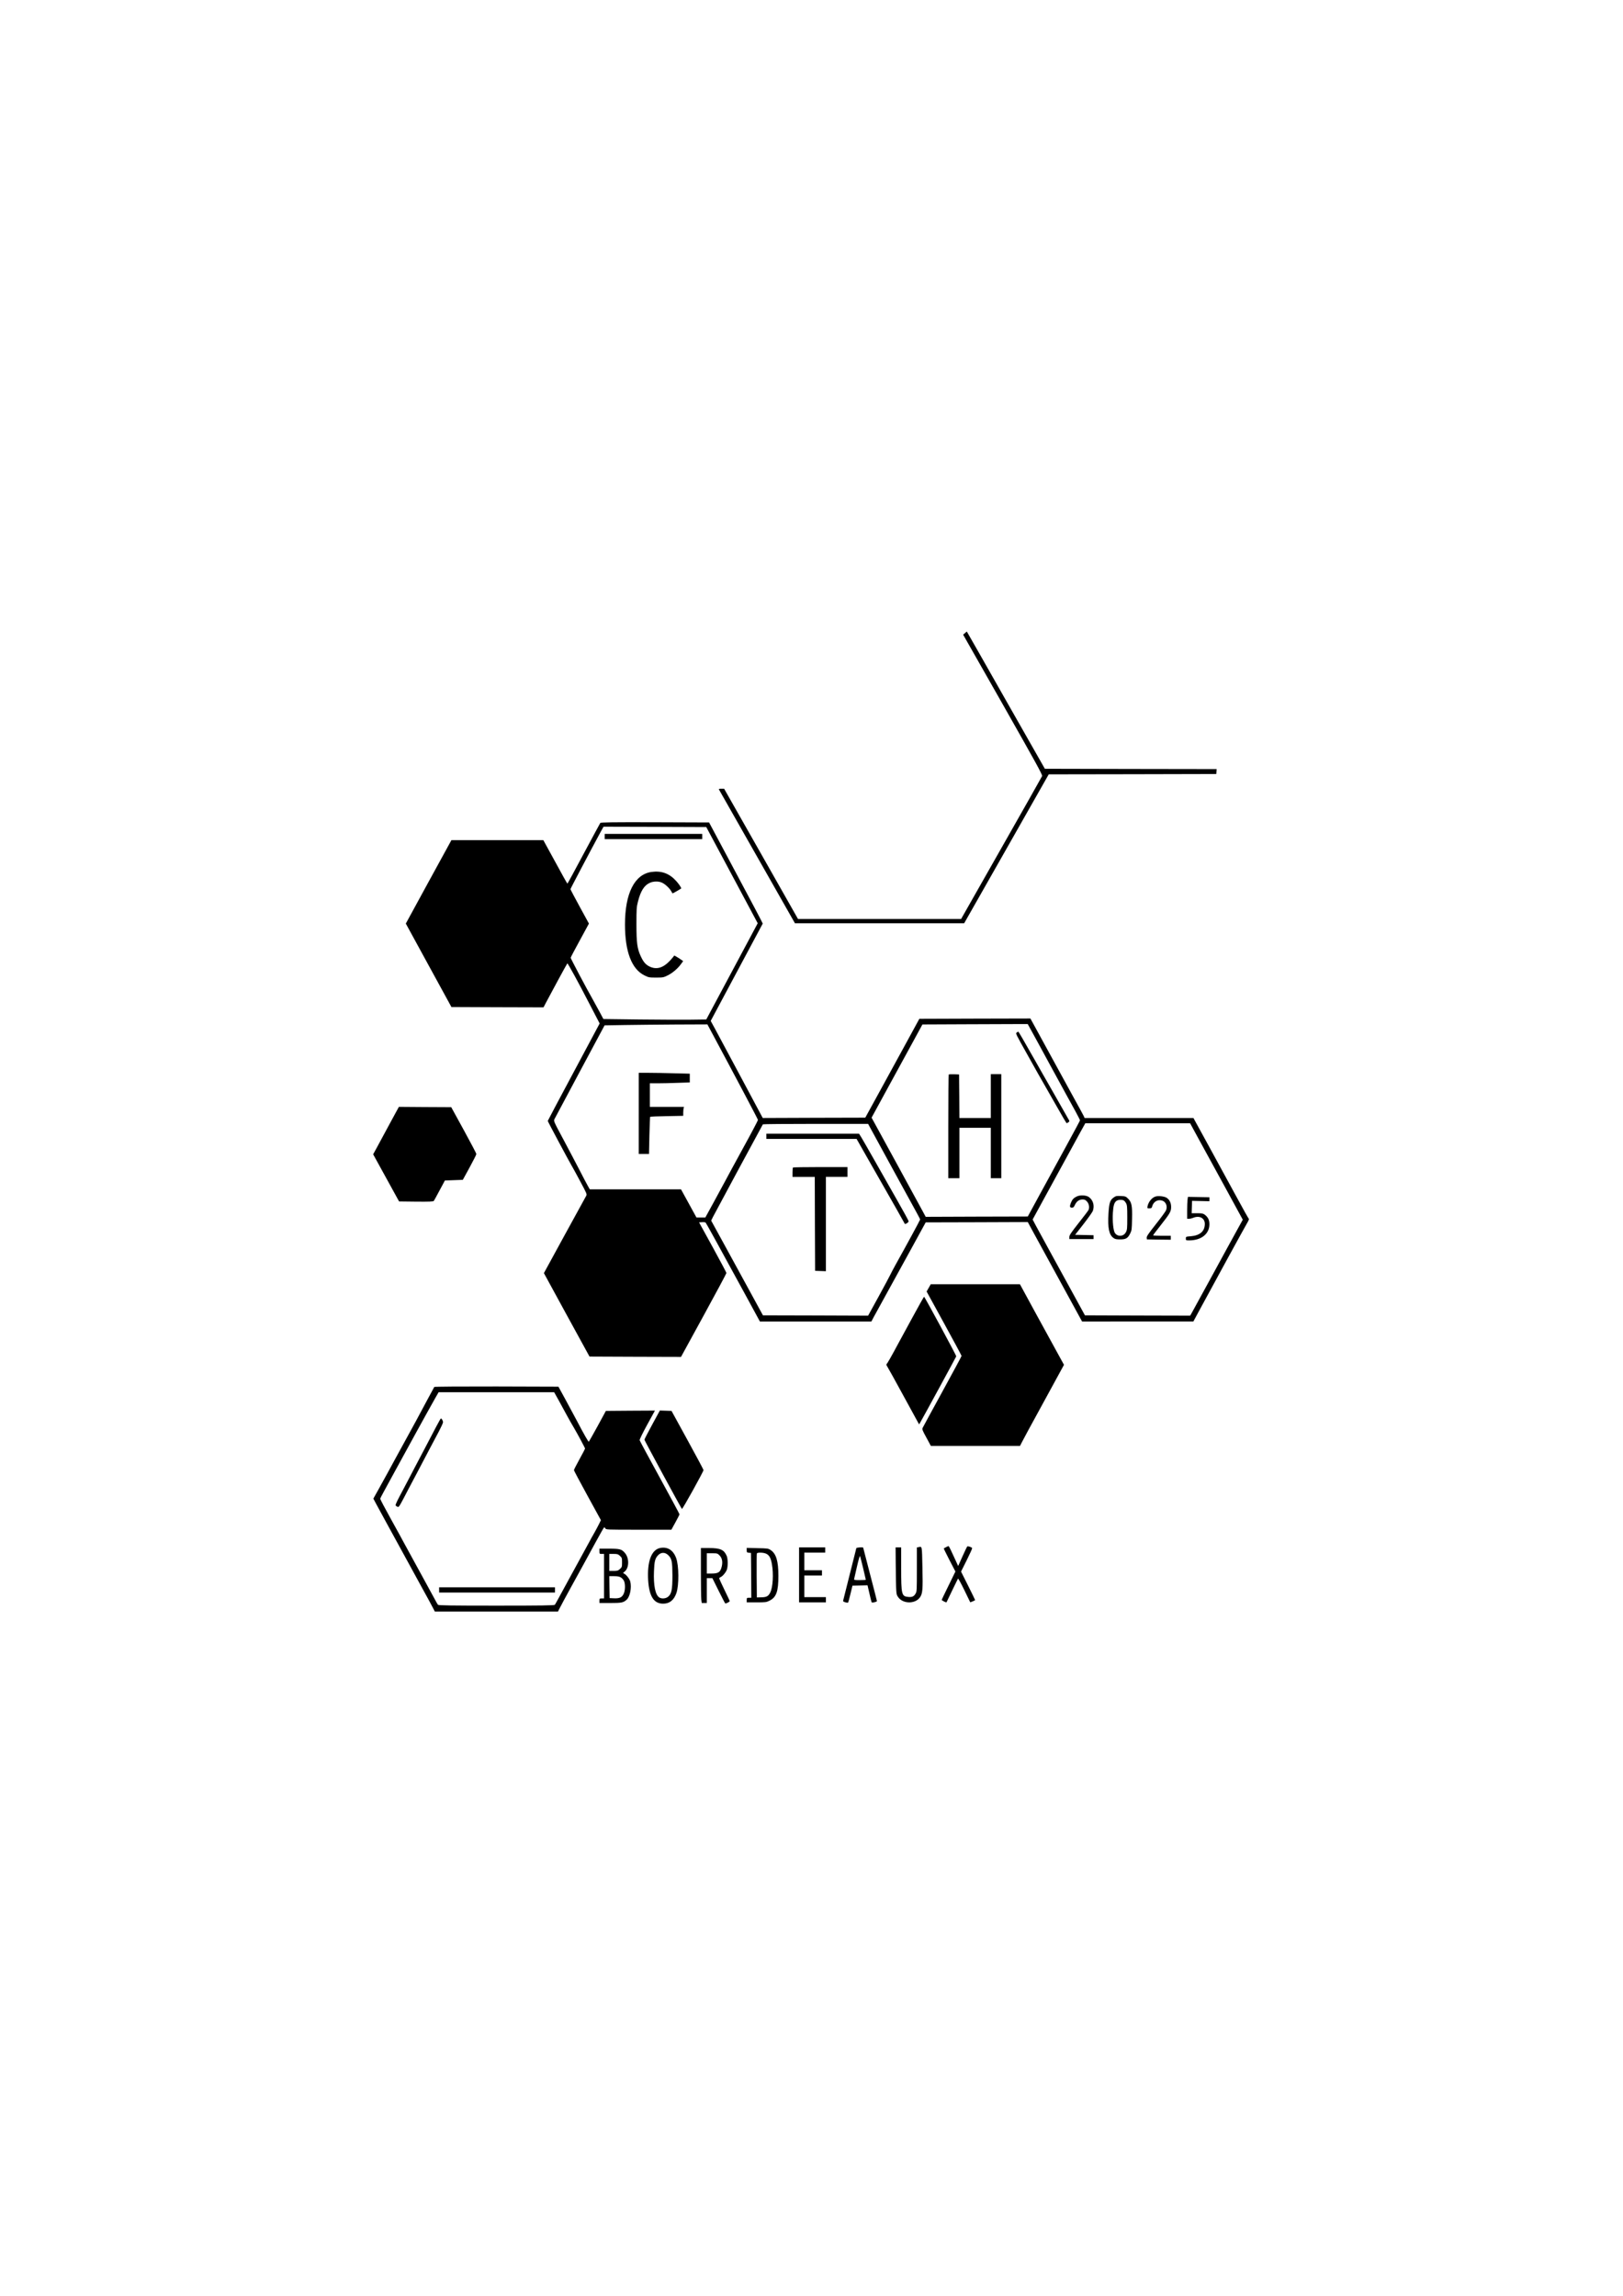 <?xml version="1.0" standalone="no"?>
<!DOCTYPE svg PUBLIC "-//W3C//DTD SVG 20010904//EN"
 "http://www.w3.org/TR/2001/REC-SVG-20010904/DTD/svg10.dtd">
<svg version="1.0" xmlns="http://www.w3.org/2000/svg"
 width="2480pt" height="3508pt" viewBox="0 0 2480 3508"
 preserveAspectRatio="xMidYMid meet">

<g transform="translate(0,3508) scale(0.1,-0.1)"
fill="#000000" stroke="none">
<path d="M14745 25408 l-28 -24 608 -1069 c506 -892 606 -1073 599 -1091 -5
-12 -286 -509 -624 -1103 l-614 -1081 -1246 0 -1246 0 -564 995 -565 995 -43
0 c-38 0 -42 -2 -33 -17 5 -10 268 -472 584 -1028 l574 -1010 1293 0 1293 0
646 1137 646 1138 1280 2 1280 3 3 37 3 38 -1313 2 -1312 3 -583 1025 c-320
564 -588 1036 -596 1048 l-14 24 -28 -24z"/>
<path d="M9173 22508 c-5 -7 -119 -219 -254 -470 -134 -252 -246 -458 -249
-458 -3 0 -87 150 -186 333 l-182 332 -702 0 -702 0 -349 -637 -348 -638 348
-637 349 -638 703 -3 704 -2 35 67 c66 127 322 598 329 605 6 7 171 -294 340
-622 44 -85 97 -187 117 -225 l37 -71 -396 -741 c-219 -408 -397 -745 -397
-748 0 -9 324 -615 363 -680 16 -27 77 -137 134 -245 100 -186 104 -196 90
-220 -8 -14 -157 -285 -331 -603 l-315 -577 348 -638 349 -637 699 -3 699 -2
347 634 c191 349 347 640 347 648 0 7 -95 184 -209 393 l-209 380 45 3 c25 2
50 -1 55 -6 9 -9 183 -324 600 -1089 l230 -423 851 0 852 0 30 58 c17 31 105
191 195 355 91 164 264 479 385 700 l220 402 780 2 780 3 61 -113 c70 -128
699 -1280 741 -1356 l28 -51 850 1 850 0 101 187 c206 382 697 1279 726 1326
16 27 26 52 21 55 -5 3 -93 159 -194 346 -102 187 -291 532 -419 768 l-234
427 -831 0 -832 0 -12 28 c-7 15 -75 140 -151 277 -76 138 -231 421 -345 630
-115 209 -233 426 -264 483 l-56 102 -848 -2 -849 -3 -210 -385 c-116 -212
-302 -551 -413 -755 l-203 -370 -783 -2 -784 -3 -333 623 c-183 342 -362 676
-397 741 l-65 119 396 741 c218 408 398 743 399 746 2 3 -182 352 -409 775
l-411 770 -826 3 c-654 2 -828 -1 -836 -10z m2012 -798 l393 -735 -56 -105
c-31 -58 -208 -388 -393 -735 l-337 -630 -234 -3 c-128 -2 -482 0 -785 3
l-553 7 -57 107 c-31 58 -82 151 -113 206 -90 157 -330 611 -330 623 0 6 63
126 140 266 l139 256 -141 258 c-77 141 -141 262 -141 268 0 9 301 579 465
882 l40 72 785 -2 785 -3 393 -735z m4585 -2395 c36 -66 162 -295 278 -510
117 -214 226 -415 243 -445 104 -185 212 -386 212 -395 0 -5 -96 -185 -214
-400 -117 -214 -297 -543 -399 -730 l-185 -340 -780 -2 -780 -3 -61 113 c-50
94 -676 1238 -744 1362 l-22 40 259 475 c143 261 318 582 389 712 l129 237
680 3 c374 2 736 3 805 3 l124 0 66 -120z m-4925 48 c420 -783 736 -1381 737
-1393 0 -8 -99 -197 -222 -420 -122 -223 -247 -452 -277 -510 -31 -58 -112
-207 -180 -332 l-125 -228 -68 0 -68 0 -118 215 -118 215 -697 0 -697 0 -31
55 c-17 30 -72 134 -122 232 -51 98 -161 308 -246 467 -155 289 -155 289 -140
320 8 17 184 346 390 731 l375 700 293 5 c162 3 515 6 786 8 l492 2 36 -67z
m7464 -1671 c69 -125 250 -456 403 -736 l278 -510 -91 -165 c-51 -91 -224
-409 -386 -706 -162 -297 -302 -552 -311 -568 l-16 -27 -804 2 -804 3 -145
265 c-79 146 -236 432 -348 635 -111 204 -226 414 -255 467 l-51 97 149 273
c82 150 230 419 327 598 98 179 212 387 253 463 l76 137 800 0 801 0 124 -228z
m-5018 170 c50 -94 628 -1150 698 -1276 39 -70 71 -132 71 -137 0 -8 -208
-392 -368 -678 -41 -74 -82 -151 -91 -172 -9 -20 -88 -167 -176 -328 l-160
-291 -803 3 -804 2 -180 330 c-99 182 -277 507 -395 723 l-216 394 26 54 c19
39 734 1365 764 1417 2 4 365 7 806 7 l802 0 26 -48z"/>
<path d="M9240 22300 l0 -40 745 0 745 0 0 40 0 40 -745 0 -745 0 0 -40z"/>
<path d="M9955 21759 c-259 -37 -405 -326 -405 -803 0 -415 102 -682 298 -778
63 -31 73 -33 177 -33 105 0 114 2 177 33 75 37 156 106 205 175 l32 44 -69
47 c-39 25 -70 42 -70 36 0 -5 -28 -39 -62 -76 -106 -113 -208 -142 -315 -89
-59 30 -92 69 -133 158 -53 115 -65 202 -65 487 0 232 2 263 23 345 41 163 96
250 182 288 53 24 131 26 181 4 46 -19 112 -78 141 -125 12 -21 23 -39 24 -41
2 -2 111 59 132 75 8 6 -31 65 -74 113 -105 117 -225 161 -379 140z"/>
<path d="M15537 19306 c-20 -16 -25 -5 166 -346 60 -107 130 -231 154 -275 25
-44 62 -109 83 -145 20 -36 108 -190 195 -342 86 -153 160 -278 164 -278 4 0
16 7 27 15 19 14 19 15 0 47 -80 142 -158 279 -209 368 -33 58 -76 134 -97
170 -20 36 -65 115 -100 175 -34 61 -88 155 -119 210 -164 290 -237 414 -241
414 -3 0 -13 -6 -23 -13z"/>
<path d="M14497 18664 c-4 -4 -7 -362 -7 -796 l0 -788 85 0 85 0 0 385 0 385
240 0 240 0 0 -385 0 -385 80 0 80 0 0 795 0 795 -80 0 -80 0 0 -335 0 -335
-240 0 -240 0 -2 333 -3 332 -75 3 c-42 1 -79 0 -83 -4z"/>
<path d="M9760 18070 l0 -620 78 0 79 0 6 282 c4 155 9 284 12 287 3 2 118 7
255 9 l250 5 0 46 c0 25 3 56 6 69 l6 22 -261 0 -261 0 0 180 0 180 123 0 c68
0 206 3 305 7 l182 6 0 67 0 67 -242 6 c-133 4 -308 7 -390 7 l-148 0 0 -620z"/>
<path d="M16455 16802 c-48 -23 -69 -45 -90 -95 -23 -56 -20 -77 13 -77 23 0
31 7 47 42 26 55 65 83 116 83 34 0 46 -6 70 -33 29 -32 39 -86 23 -126 -3 -9
-71 -98 -150 -198 -118 -150 -144 -189 -144 -215 l0 -33 185 0 185 0 0 30 0
29 -141 3 -141 3 130 166 c71 92 134 181 141 199 28 82 5 164 -60 212 -39 29
-133 34 -184 10z"/>
<path d="M17021 16788 c-59 -40 -73 -82 -83 -247 -13 -223 8 -325 76 -374 25
-18 45 -22 103 -22 87 0 116 17 153 91 23 46 25 61 28 221 5 204 -6 258 -63
313 -33 32 -41 35 -108 38 -62 3 -77 1 -106 -20z m150 -48 c10 -6 27 -25 36
-43 15 -27 18 -59 18 -217 0 -168 -2 -189 -21 -225 -35 -66 -121 -74 -166 -15
-26 35 -41 180 -33 310 7 115 21 159 56 184 26 18 81 21 110 6z"/>
<path d="M17656 16800 c-55 -17 -106 -80 -121 -147 -6 -32 -6 -33 28 -33 29 0
36 4 42 27 18 72 81 111 150 92 60 -17 89 -87 62 -150 -8 -19 -78 -115 -156
-213 -112 -142 -141 -184 -139 -205 l3 -26 183 -3 182 -2 0 30 0 30 -135 0
c-74 0 -135 3 -135 8 0 4 50 70 111 147 147 187 164 216 164 285 0 66 -26 115
-72 143 -37 21 -125 31 -167 17z"/>
<path d="M18146 16751 c-3 -24 -6 -99 -6 -167 l0 -124 29 0 c16 0 45 7 64 15
94 39 176 -3 177 -92 0 -113 -73 -178 -215 -190 -74 -6 -75 -6 -75 -34 0 -28
1 -29 53 -29 184 1 307 99 307 246 0 67 -21 109 -73 148 -24 17 -43 21 -113
21 l-85 0 3 95 3 94 133 -3 132 -3 0 31 0 30 -164 3 -164 3 -6 -44z"/>
<path d="M11710 17720 l0 -40 689 0 690 0 237 -417 c131 -230 295 -519 366
-642 70 -124 129 -230 132 -235 6 -17 61 18 60 37 -1 9 -82 158 -180 329 -98
172 -253 446 -345 608 -92 162 -182 319 -200 348 l-33 52 -708 0 -708 0 0 -40z"/>
<path d="M12117 17243 c-4 -3 -7 -37 -7 -75 l0 -68 170 0 170 0 2 -717 3 -718
83 -3 82 -3 0 721 0 720 165 0 165 0 0 75 0 75 -413 0 c-228 0 -417 -3 -420
-7z"/>
<path d="M5950 17903 c-80 -147 -168 -310 -196 -363 l-52 -95 198 -360 198
-360 259 -3 c201 -2 263 1 270 10 10 12 31 52 131 238 l40 75 137 5 137 5 104
190 c57 105 104 197 103 205 0 8 -87 173 -192 365 l-192 350 -400 2 -400 3
-145 -267z"/>
<path d="M14191 15405 l-32 -56 267 -487 c147 -268 267 -491 267 -497 0 -5
-131 -250 -292 -543 -160 -293 -297 -543 -303 -557 -9 -21 -3 -39 58 -149 l68
-126 681 0 681 0 27 53 c35 69 77 146 423 779 l222 407 -101 184 c-56 101
-208 378 -337 615 l-235 432 -682 0 -681 0 -31 -55z"/>
<path d="M13940 14948 c-96 -177 -193 -356 -216 -397 -95 -179 -168 -306 -177
-312 -6 -4 -2 -18 10 -35 11 -16 125 -222 253 -457 l234 -428 17 28 c28 46
548 1001 551 1012 3 10 -483 911 -492 910 -3 0 -84 -144 -180 -321z"/>
<path d="M6636 13891 c-3 -4 -57 -104 -120 -222 -132 -248 -180 -337 -338
-624 -64 -115 -130 -237 -148 -270 -52 -98 -158 -290 -244 -445 l-81 -145 45
-85 c25 -47 101 -186 169 -310 127 -231 143 -260 241 -440 118 -217 234 -428
290 -530 79 -142 146 -266 172 -317 l22 -43 941 0 941 0 22 43 c31 61 101 190
169 314 96 173 308 560 388 708 67 122 116 210 125 219 4 4 13 -1 19 -13 12
-21 13 -21 511 -21 l499 0 62 113 c34 61 62 117 62 122 0 6 -136 259 -302 562
-167 304 -305 561 -307 570 -3 10 47 112 115 236 l119 217 -375 -2 -375 -3
-126 -232 c-70 -127 -130 -234 -134 -238 -7 -7 -74 111 -186 325 -39 74 -118
221 -175 325 l-104 190 -946 3 c-522 1 -948 -2 -951 -7z m1900 -203 c36 -68
94 -172 127 -233 33 -60 81 -146 108 -190 58 -99 169 -306 169 -316 0 -4 -38
-77 -85 -162 -47 -85 -85 -160 -85 -167 0 -7 93 -182 206 -388 l206 -376 -27
-56 c-15 -30 -46 -89 -69 -130 -24 -41 -63 -111 -86 -155 -41 -77 -84 -155
-325 -595 -62 -113 -129 -236 -150 -275 -20 -38 -42 -76 -47 -82 -8 -10 -199
-13 -893 -13 -694 0 -885 3 -893 13 -5 6 -27 44 -47 82 -21 39 -88 162 -150
275 -235 429 -283 517 -320 585 -35 67 -81 149 -199 363 -97 175 -166 305
-166 315 0 6 27 58 59 116 32 58 76 138 96 176 21 39 61 113 90 165 50 91 107
195 315 575 97 177 198 358 282 508 l50 87 883 0 883 0 68 -122z"/>
<path d="M6662 13278 c-38 -73 -116 -221 -172 -328 -56 -107 -121 -231 -145
-275 -23 -44 -75 -143 -115 -220 -40 -77 -100 -189 -132 -250 -32 -60 -56
-115 -53 -122 2 -8 15 -17 27 -22 25 -9 18 -21 182 294 43 83 91 173 106 200
26 48 64 120 216 411 37 71 96 182 131 247 34 65 63 128 63 140 -1 21 -21 57
-33 57 -3 0 -37 -60 -75 -132z"/>
<path d="M6710 10790 l0 -40 885 0 885 0 0 40 0 40 -885 0 -885 0 0 -40z"/>
<path d="M9965 13314 c-65 -119 -118 -222 -118 -229 0 -11 557 -1040 573
-1058 8 -9 330 572 330 594 -1 8 -110 214 -245 459 l-244 445 -89 3 -89 3
-118 -217z"/>
<path d="M14455 11443 c-16 -8 -32 -17 -34 -19 -2 -2 38 -82 87 -178 l91 -175
-104 -213 c-58 -117 -105 -216 -105 -221 0 -8 68 -43 73 -36 2 2 40 83 86 179
46 96 87 178 90 183 4 4 47 -75 96 -175 48 -101 89 -184 90 -186 3 -4 75 28
75 33 0 3 -48 102 -107 220 l-108 215 88 176 c48 96 85 179 82 183 -9 15 -66
34 -75 25 -5 -5 -38 -74 -74 -154 l-65 -145 -41 90 c-23 50 -55 118 -71 153
-15 34 -32 62 -36 62 -4 -1 -21 -8 -38 -17z"/>
<path d="M14033 11443 l-23 -4 0 -337 c0 -316 -1 -339 -20 -369 -26 -44 -54
-56 -113 -50 -100 9 -107 37 -107 440 l0 317 -43 0 -42 0 2 -247 c6 -480 5
-464 35 -510 70 -106 255 -112 332 -11 44 59 49 115 41 462 -8 344 -3 320 -62
309z"/>
<path d="M10088 11431 c-134 -27 -201 -206 -184 -493 16 -247 87 -358 229
-358 98 0 164 53 202 160 42 119 40 425 -4 539 -45 120 -130 173 -243 152z
m129 -116 c49 -51 57 -97 58 -305 0 -215 -13 -280 -66 -324 -36 -30 -101 -35
-137 -10 -59 41 -88 185 -79 399 6 150 16 192 58 240 49 55 114 55 166 0z"/>
<path d="M12210 11020 l0 -420 205 0 205 0 0 40 0 40 -165 0 -165 0 0 165 0
165 135 0 135 0 0 40 0 40 -135 0 -135 0 0 135 0 135 160 0 160 0 0 40 0 40
-200 0 -200 0 0 -420z"/>
<path d="M13085 11428 c-2 -7 -47 -186 -100 -398 -53 -212 -98 -393 -101 -402
-4 -13 4 -19 32 -27 21 -6 40 -8 43 -5 3 3 20 62 36 132 l31 127 115 3 115 3
29 -125 c15 -68 31 -129 34 -135 7 -11 81 6 81 19 0 4 -47 188 -105 409 -58
221 -105 404 -105 406 0 12 -101 4 -105 -7z m104 -306 c22 -95 41 -174 41
-177 0 -3 -41 -5 -91 -5 -89 0 -91 0 -86 23 3 12 23 97 43 189 21 92 41 162
45 155 4 -6 25 -90 48 -185z"/>
<path d="M10710 11063 c0 -203 3 -392 6 -420 l7 -53 38 0 39 0 0 190 0 190 43
0 42 0 95 -191 c52 -105 98 -193 102 -195 10 -6 68 24 68 35 0 5 -36 82 -80
172 -44 90 -80 169 -80 176 0 6 9 14 19 18 31 9 89 80 100 122 16 56 13 158
-4 201 -41 96 -96 121 -267 122 l-128 0 0 -367z m284 255 c39 -39 51 -96 36
-164 -21 -93 -51 -114 -160 -114 l-70 0 0 155 0 155 81 0 c78 0 82 -1 113 -32z"/>
<path d="M11410 11396 c0 -32 3 -35 33 -38 l32 -3 3 -342 2 -343 -35 0 c-33 0
-35 -2 -35 -35 l0 -35 148 0 c140 0 151 1 201 26 104 52 135 141 135 379 0
227 -34 338 -118 394 -38 25 -46 26 -203 29 l-163 4 0 -36z m300 -54 c46 -23
69 -66 85 -159 27 -150 15 -355 -26 -434 -28 -55 -57 -71 -136 -72 l-68 -2 -3
330 c-1 181 0 336 3 342 7 19 104 16 145 -5z"/>
<path d="M9160 11380 c0 -39 1 -40 35 -40 l35 0 0 -340 0 -340 -35 0 c-33 0
-35 -2 -35 -35 l0 -35 165 0 c172 0 199 5 249 49 53 46 81 188 56 281 -12 43
-66 110 -100 122 -12 5 -10 9 9 23 76 56 80 210 8 292 -49 56 -77 63 -242 63
l-145 0 0 -40z m312 -69 c31 -28 33 -33 33 -101 0 -68 -2 -73 -33 -101 -29
-26 -40 -29 -97 -29 l-65 0 0 130 0 130 65 0 c57 0 68 -3 97 -29z m16 -331
c18 -11 40 -36 48 -55 20 -49 18 -141 -5 -192 -26 -57 -63 -75 -149 -71 l-67
3 -3 168 -2 167 72 0 c56 0 81 -5 106 -20z"/>
</g>
</svg>
